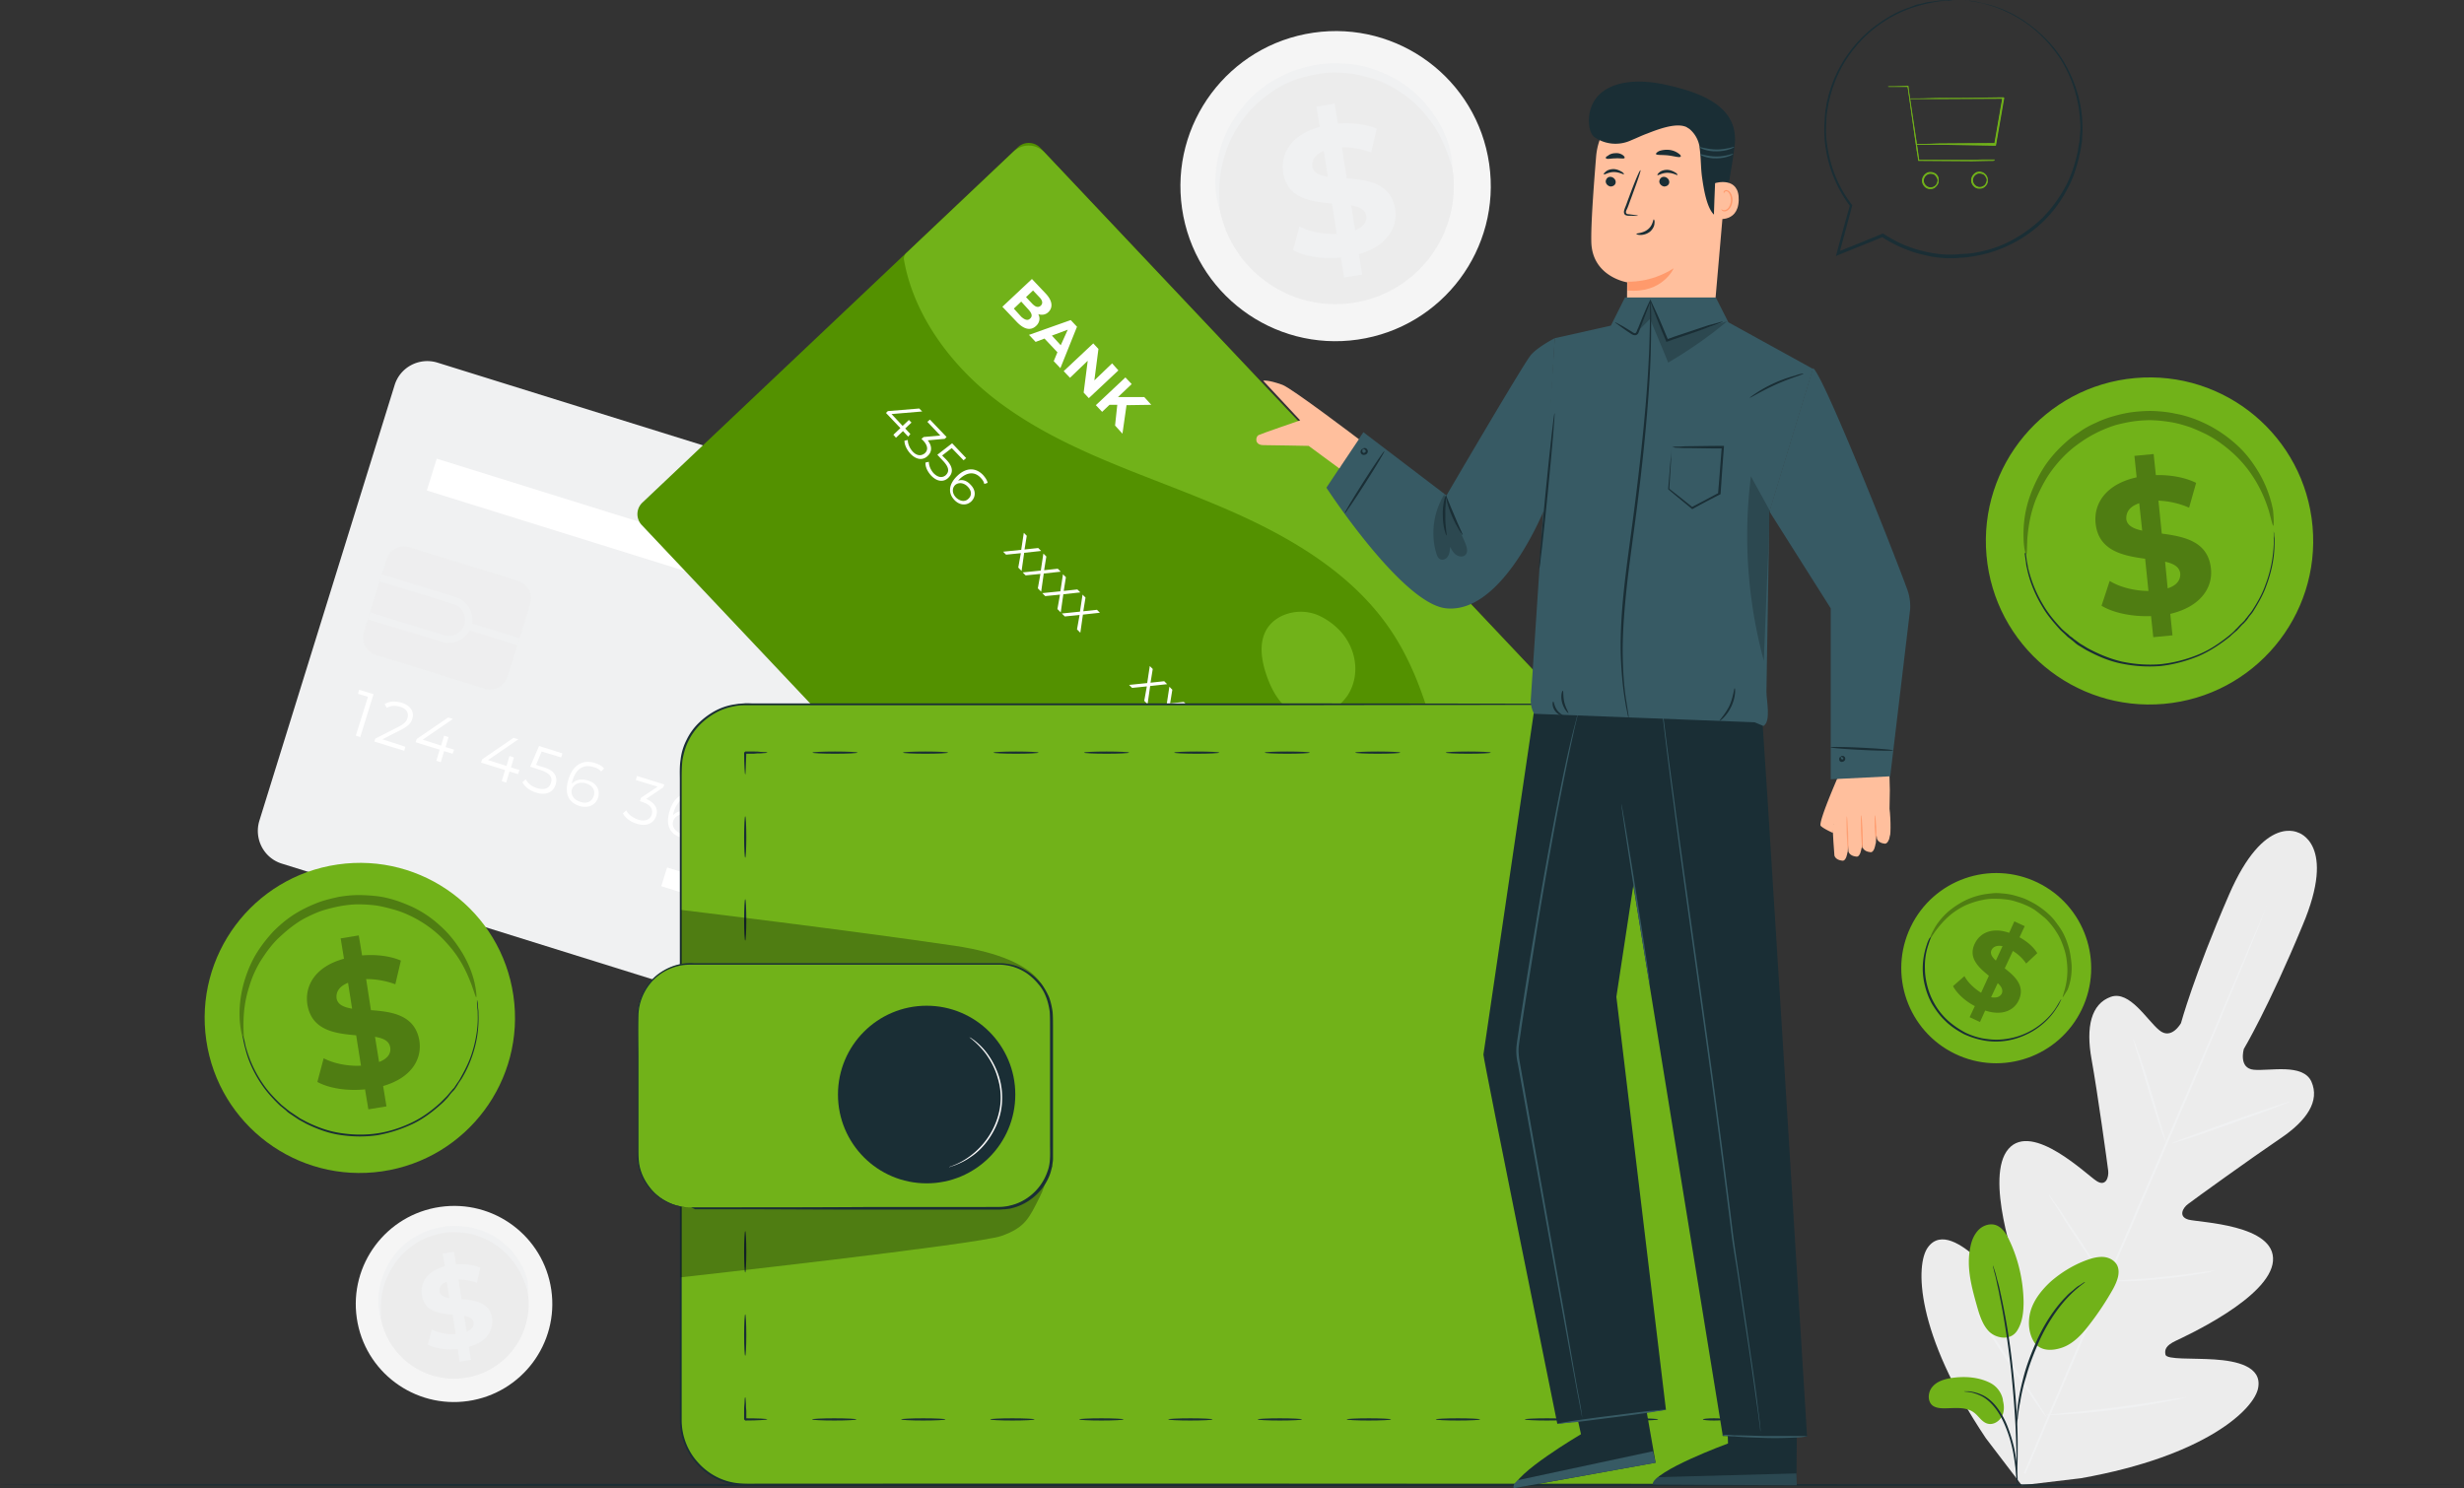 <svg width="293" height="177" fill="none" xmlns="http://www.w3.org/2000/svg"><rect width="100%" height="100%" fill="#333333" stroke="none"/><g clip-path="url(#clip0)"><path d="M161.467 40.386c10.085-1.468 17.076-10.828 15.614-20.906-1.462-10.078-10.823-17.057-20.908-15.59-10.085 1.468-17.076 10.828-15.614 20.906 1.462 10.078 10.823 17.057 20.908 15.59z" fill="#F5F5F5"/><path d="M160.835 36.03c7.684-1.118 13.011-8.244 11.898-15.917-1.113-7.672-8.245-12.986-15.929-11.867-7.683 1.118-13.01 8.245-11.897 15.917 1.113 7.673 8.244 12.986 15.928 11.868z" fill="#ECECEC"/><path d="M172.663 19.672c-.088 0-.22-.573-.615-1.629-.395-1.012-1.011-2.508-2.241-4.048-.615-.749-1.318-1.54-2.196-2.245a14.027 14.027 0 00-3.076-1.892 11.391 11.391 0 00-1.845-.66c-.659-.176-1.318-.352-1.977-.44a16.962 16.962 0 00-2.109-.132c-.703 0-1.45.088-2.153.22-.703.132-1.406.308-2.109.528-.659.22-1.318.528-1.933.836-.615.308-1.186.704-1.713 1.1-.527.396-1.011.836-1.494 1.276-.923.88-1.626 1.893-2.241 2.86-.571.969-1.01 1.981-1.274 2.905-.615 1.849-.703 3.477-.703 4.577s.088 1.716 0 1.716c-.044 0-.263-.572-.395-1.716-.132-1.1-.132-2.816.395-4.797.264-.968.659-2.068 1.23-3.124.572-1.056 1.362-2.113 2.285-3.125a16.379 16.379 0 011.582-1.408c.571-.44 1.186-.836 1.845-1.188s1.362-.66 2.065-.924c.747-.265 1.494-.44 2.284-.617.791-.132 1.538-.22 2.329-.22.791 0 1.538.044 2.285.132.746.088 1.449.264 2.152.485.703.22 1.318.484 1.934.748a13.1 13.1 0 013.207 2.112 12.98 12.98 0 012.24 2.508c1.187 1.673 1.758 3.257 2.021 4.357.264 1.188.264 1.805.22 1.805z" fill="#F0F1F2"/><path d="M161.591 30.233l.396 2.42-2.153.353-.395-2.376c-2.153.22-4.306-.133-5.668-.88l.747-2.817c1.186.616 2.856.968 4.437.88l-.571-3.609c-2.504-.22-5.272-.572-5.799-3.652-.352-2.289.966-4.533 4.349-5.457l-.395-2.42 2.153-.353.395 2.377c1.626-.132 3.295.044 4.613.616l-.659 2.816a9.974 9.974 0 00-3.471-.616l.572 3.697c2.504.176 5.228.572 5.755 3.608.351 2.245-.967 4.445-4.306 5.413zm-3.69-9.197l-.483-3.08c-1.099.44-1.45 1.143-1.362 1.848.131.748.834 1.056 1.845 1.232zm4.569 4.62c-.132-.747-.791-1.055-1.801-1.232l.483 2.993c1.011-.44 1.406-1.1 1.318-1.76z" fill="#F0F1F2"/><path d="M273.361 99.062s-4.086-2.376-8.303 7.349c-4.218 9.726-5.712 15.271-5.712 15.271s-1.142 2.068-2.592.836c-1.45-1.188-3.515-4.753-5.755-3.96-2.329.836-2.988 3.564-2.285 7.437.703 3.873 1.889 12.498 1.977 13.246.088.748-.264 1.937-1.362 1.232-1.098-.66-7.645-7.129-10.5-3.828-2.856 3.3.834 13.818 1.23 14.962.395 1.145.176 1.673-.352 1.981-.527.308-2.548-2.069-4.481-3.829-1.933-1.76-4.481-3.476-5.975-1.408-1.494 2.024-1.538 10.122 6.898 22.708l4.261 5.589 7.03-.836c14.894-2.641 20.693-8.274 21.089-10.782.439-2.509-2.549-3.169-5.185-3.345-2.592-.176-5.711.044-5.843-.572-.132-.616.088-1.1 1.186-1.628 1.099-.528 11.247-5.149 11.599-9.506.351-4.357-8.787-4.577-10.061-4.929-1.23-.352-.659-1.408-.044-1.848.615-.484 7.645-5.545 10.896-7.745 3.295-2.201 4.789-4.533 3.778-6.822-1.01-2.2-4.964-1.232-6.854-1.408-1.845-.176-1.186-2.464-1.186-2.464s2.944-4.929 6.986-14.699c4.13-9.726-.528-11.046-.528-11.046" fill="#ECECEC"/><path d="M240.674 175.196c2.987-7.174 7.249-17.075 11.95-27.945 4.701-10.914 8.963-20.772 11.994-27.901a782.735 782.735 0 013.603-8.494c.439-1.012.747-1.76.966-2.288.132-.264.176-.44.264-.616.044-.132.088-.22.088-.22s0 .088-.088.22c-.044.132-.132.352-.22.616-.219.528-.527 1.32-.922 2.332-.835 2.025-2.021 4.929-3.515 8.494-2.988 7.173-7.249 17.075-11.95 27.945-4.701 10.914-8.963 20.771-11.994 27.945" fill="#F0F1F2"/><path d="M253.679 123.618s.087.176.219.484c.132.309.264.749.484 1.321.395 1.1.878 2.64 1.405 4.357.484 1.672.967 3.212 1.275 4.356.175.528.307.968.395 1.321.088.308.132.484.132.484s-.088-.176-.22-.484c-.132-.309-.263-.749-.483-1.321-.396-1.1-.835-2.64-1.362-4.356-.527-1.673-.967-3.213-1.318-4.357a18.424 18.424 0 01-.396-1.321c-.131-.308-.175-.484-.131-.484zm11.609 10.025c3.866-1.37 6.981-2.536 6.957-2.605-.025-.069-3.178.986-7.045 2.356-3.866 1.37-6.98 2.536-6.956 2.604.024.069 3.178-.986 7.044-2.355zm-15.08 18.757s.176-.044.527-.044c.395-.044.835-.044 1.406-.088 1.186-.088 2.812-.176 4.657-.352a94.104 94.104 0 004.613-.573c.571-.088 1.011-.132 1.406-.176.351-.044.527-.044.527-.044s-.176.044-.483.132c-.308.088-.791.176-1.406.264-1.186.221-2.812.441-4.613.617-1.801.176-3.471.264-4.657.264h-1.406c-.352.044-.571.044-.571 0zm-6.546-10.298s.131.132.307.396.439.616.747 1.056c.615.924 1.45 2.156 2.372 3.565a182.886 182.886 0 012.329 3.608c.308.484.527.837.703 1.101.176.264.22.396.22.44 0 0-.132-.132-.308-.396s-.439-.616-.747-1.057c-.615-.924-1.45-2.156-2.372-3.564a182.544 182.544 0 01-2.329-3.609c-.307-.484-.527-.836-.703-1.1-.175-.264-.263-.44-.219-.44zm-8.919 13.598s.132.176.395.484c.264.352.571.836.967 1.365.791 1.144 1.889 2.772 3.119 4.576 1.186 1.805 2.285 3.433 3.032 4.621.351.572.659 1.056.878 1.408a7.4 7.4 0 01.308.529s-.132-.176-.395-.485c-.264-.352-.572-.836-.967-1.364-.791-1.144-1.889-2.772-3.119-4.577-1.187-1.804-2.285-3.432-3.032-4.62-.351-.573-.659-1.057-.879-1.409-.175-.352-.307-.528-.307-.528zm8.611 12.586s.22-.044.659-.088c.483-.044 1.054-.088 1.801-.176 1.494-.132 3.559-.352 5.888-.66 2.284-.308 4.349-.616 5.843-.836a21.73 21.73 0 011.757-.264c.44-.044.659-.088.659-.088s-.219.088-.615.176c-.395.088-1.01.22-1.757.352a144.49 144.49 0 01-5.843.924 81.036 81.036 0 01-5.888.572c-.747.044-1.362.088-1.801.088-.483.044-.703.044-.703 0zm-126.093-39.431l-83.739-26.14c-2.153-.66-3.339-2.949-2.68-5.105l16.08-51.797c.66-2.157 2.944-3.345 5.097-2.685l83.739 26.097c2.153.66 3.339 2.948 2.68 5.105l-16.08 51.797a4.057 4.057 0 01-5.097 2.728z" fill="#F0F1F2"/><path d="M121.868 80.116c1.088-3.505-.865-7.23-4.363-8.32a6.632 6.632 0 00-8.306 4.37c-1.089 3.504.864 7.229 4.363 8.32a6.632 6.632 0 008.306-4.37z" fill="#fff"/><path d="M122.314 87.356a5.73 5.73 0 01-1.186-.264c-3.647-1.144-5.668-5.017-4.526-8.626 1.143-3.652 5.009-5.677 8.611-4.532 3.647 1.144 5.668 5.017 4.526 8.625a6.734 6.734 0 01-3.383 4.049 6.753 6.753 0 01-4.042.748zm1.669-13.158c-2.987-.396-5.931 1.452-6.853 4.4-1.055 3.345.834 6.91 4.173 7.966 1.626.484 3.339.352 4.833-.44a6.426 6.426 0 003.119-3.74c1.055-3.346-.834-6.91-4.173-7.966-.396-.088-.747-.176-1.099-.22zM44.418 82.56l-1.582 5.104-.527-.176 1.45-4.62-1.186-.353.132-.484 1.713.528zm3.778 6.248l-.131.484-3.56-1.1.133-.352 2.768-1.408c.746-.396.966-.704 1.054-1.056.176-.573-.132-1.1-.879-1.32-.615-.177-1.098-.133-1.581.131l-.264-.44c.527-.352 1.23-.396 2.021-.176 1.01.308 1.538 1.056 1.274 1.893-.132.484-.44.88-1.318 1.32l-2.24 1.144 2.723.88zm5.624.836l-1.01-.308-.396 1.32-.527-.175.395-1.32-2.855-.88.131-.397 3.735-2.552.57.176-3.602 2.464 2.197.704.352-1.188.527.176-.352 1.188 1.01.308-.175.484zm7.776 2.421l-1.01-.308-.396 1.32-.527-.176.396-1.32-2.856-.88.132-.396 3.734-2.553.571.176-3.602 2.465 2.196.704.352-1.188.527.175-.351 1.189 1.01.308-.176.484zm4.482 1.232c-.264.88-1.099 1.364-2.329.968-.747-.22-1.362-.704-1.626-1.232l.396-.352c.22.44.703.88 1.362 1.056.879.264 1.45 0 1.626-.616.22-.66-.088-1.188-1.363-1.584l-1.098-.352 1.055-2.465 2.767.88-.131.485-2.329-.705-.659 1.585.66.22c1.58.396 1.932 1.188 1.669 2.112zm5.052 1.54c-.307.968-1.23 1.32-2.24 1.013-1.362-.44-1.802-1.585-1.275-3.213.528-1.716 1.758-2.332 3.12-1.892.44.132.879.352 1.098.66l-.351.352c-.22-.264-.528-.44-.923-.528-1.098-.352-2.02.132-2.46 1.54-.044.132-.088.264-.088.44.44-.484 1.098-.616 1.845-.396 1.01.264 1.538 1.056 1.274 2.024zm-.527-.176c.22-.66-.132-1.232-.923-1.496-.79-.22-1.45.088-1.67.704-.175.572.133 1.232 1.011 1.496.703.264 1.362 0 1.582-.704zm7.425 2.377c-.264.836-1.099 1.32-2.329.924-.747-.22-1.362-.704-1.625-1.232l.395-.352c.22.44.747.88 1.406 1.1.835.264 1.45 0 1.626-.616.175-.616-.132-1.144-1.055-1.453l-.351-.132.132-.396 1.977-1.32-2.593-.792.132-.484 3.251 1.012-.131.352-2.021 1.364c1.098.484 1.45 1.233 1.186 2.025zm5.14 1.54c-.307.968-1.23 1.32-2.24 1.012-1.362-.44-1.802-1.584-1.274-3.212.527-1.717 1.757-2.333 3.119-1.893.44.132.879.352 1.098.66l-.351.353c-.22-.265-.527-.44-.923-.529-1.098-.352-2.02.132-2.46 1.54a1.303 1.303 0 00-.088.44c.44-.483 1.142-.615 1.845-.395 1.055.264 1.538 1.1 1.274 2.024zm-.527-.132c.22-.66-.132-1.232-.922-1.496-.791-.264-1.45.088-1.67.704-.176.572.132 1.232 1.01 1.496.747.22 1.362-.044 1.582-.704zm6.283-1.98l-.132.352-3.603 4.048-.57-.176 3.514-3.96-2.592-.836-.308.968-.527-.176.44-1.409 3.778 1.189zm7.293 2.244l-.132.352-3.602 4.049-.572-.176 3.515-3.96-2.592-.837-.308.968L92 98.93l.44-1.408 3.778 1.188zm3.866 5.237c-.263.88-1.23 1.232-2.416.836-1.23-.396-1.802-1.188-1.494-2.068.176-.616.659-.924 1.362-.924-.44-.353-.615-.837-.44-1.365.264-.836 1.143-1.144 2.197-.792 1.055.352 1.626 1.056 1.362 1.893-.175.528-.571.836-1.142.88.527.396.747.968.571 1.54zm-.571-.176c.176-.616-.22-1.188-1.142-1.452-.879-.264-1.538-.044-1.758.572-.175.616.22 1.188 1.099 1.452.966.308 1.625.088 1.801-.572zm-.966-1.848c.79.264 1.361.044 1.537-.529.176-.572-.22-1.1-.966-1.32-.791-.22-1.362-.044-1.538.528-.176.572.176 1.057.967 1.321zm6.809 2.42c-.527 1.716-1.757 2.332-3.119 1.892-.44-.132-.879-.352-1.099-.66l.352-.352c.22.264.527.44.923.528 1.098.352 2.021-.132 2.46-1.54.044-.132.088-.264.088-.44-.44.484-1.143.616-1.845.396-1.011-.308-1.538-1.144-1.231-2.068.308-.969 1.231-1.321 2.241-1.013 1.274.485 1.713 1.629 1.23 3.257zm-.395-1.232c.175-.572-.132-1.232-1.011-1.496-.747-.221-1.362.044-1.581.704-.22.66.131 1.232.922 1.496.791.22 1.45-.088 1.67-.704zm6.326.308l-1.581 5.105-.528-.176 1.45-4.621-1.186-.352.132-.484 1.713.528zm3.779 6.249l-.132.484-3.559-1.1.132-.352 2.768-1.408c.747-.396.967-.704 1.054-1.057.176-.572-.131-1.1-.878-1.32-.615-.176-1.099-.132-1.582.132l-.264-.44c.528-.352 1.231-.396 2.021-.176 1.011.308 1.538 1.056 1.275 1.892-.132.485-.44.881-1.319 1.321l-2.24 1.144 2.724.88zm4.877.44c-.264.836-1.099 1.32-2.329.924-.747-.22-1.362-.704-1.625-1.232l.395-.352c.22.44.747.88 1.406 1.1.835.264 1.45 0 1.625-.616.176-.616-.131-1.144-1.054-1.452l-.351-.132.131-.396 1.977-1.321-2.592-.792.132-.484 3.251 1.012-.132.352-2.021 1.365c1.099.484 1.45 1.232 1.187 2.024zm-40.616-6.94l-.692 2.227 40.69 12.687.692-2.227-40.69-12.687zm18.415 10.603l-.692 2.227 20.891 6.513.692-2.227-20.89-6.513z" fill="#fff"/><path opacity=".5" d="M57.642 81.899l-12.917-4.005a2.2 2.2 0 01-1.45-2.728l2.68-8.626c.352-1.144 1.582-1.804 2.724-1.452l12.917 4.005a2.2 2.2 0 011.45 2.728l-2.68 8.626c-.351 1.144-1.581 1.804-2.724 1.452z" fill="#ECECEC"/><path d="M43.759 73.67l.263-.837 8.787 2.729c1.01.308 2.11-.264 2.417-1.276.307-1.013-.264-2.113-1.274-2.42l-8.787-2.73.263-.835 8.787 2.728c1.45.44 2.285 2.024 1.845 3.477-.439 1.452-2.02 2.288-3.47 1.848l-8.831-2.684z" fill="#F0F1F2"/><path d="M55.74 74.03l-.261.84 6.038 1.89.262-.84-6.038-1.89z" fill="#F0F1F2"/><path d="M95.852 68.25l-43.92-13.698-1.176 3.782 43.92 13.698 1.176-3.781z" fill="#fff"/><path d="M55.666 166.627c6.387-.93 10.815-6.851 9.89-13.224-.924-6.374-6.851-10.788-13.238-9.858-6.388.93-10.816 6.851-9.891 13.224.924 6.374 6.852 10.787 13.239 9.858z" fill="#F5F5F5"/><path d="M55.267 163.883c4.85-.706 8.211-5.217 7.507-10.075-.705-4.859-5.209-8.225-10.06-7.519-4.85.706-8.21 5.217-7.505 10.076.704 4.858 5.208 8.224 10.058 7.518z" fill="#ECECEC"/><path d="M62.782 153.544c-.043 0-.131-.352-.395-1.012-.264-.661-.659-1.585-1.406-2.553a10.783 10.783 0 00-1.406-1.452c-.57-.44-1.186-.88-1.933-1.188-.351-.176-.747-.308-1.142-.44a5.952 5.952 0 00-1.274-.264c-.44-.045-.879-.089-1.318-.089-.44 0-.923.044-1.362.132-.44.089-.923.221-1.318.353-.44.132-.835.308-1.23.528-.396.22-.747.44-1.099.704a8.728 8.728 0 00-2.328 2.596 12.981 12.981 0 00-.835 1.805 8.84 8.84 0 00-.44 2.86c0 .704.044 1.1 0 1.1-.043 0-.175-.352-.263-1.1-.088-.704-.088-1.76.264-3.036.175-.617.439-1.277.79-1.981a8.444 8.444 0 011.45-1.98c.308-.308.615-.616 1.01-.88a7.805 7.805 0 011.187-.748c.395-.221.835-.441 1.318-.573a7 7 0 011.45-.396 8.205 8.205 0 011.494-.132c.483 0 .966.044 1.45.088.483.044.922.176 1.361.308.44.132.835.308 1.23.484.791.353 1.45.837 2.022 1.321a7.753 7.753 0 011.406 1.584 8.25 8.25 0 011.274 2.773 24.1 24.1 0 01.044 1.188z" fill="#F0F1F2"/><path d="M55.753 160.189l.264 1.54-1.362.22-.22-1.496c-1.362.132-2.724-.088-3.559-.528l.484-1.804c.747.396 1.801.616 2.812.528l-.352-2.289c-1.582-.132-3.339-.352-3.647-2.332-.22-1.452.616-2.861 2.724-3.433l-.263-1.496 1.362-.22.22 1.496c1.054-.088 2.064.044 2.9.396l-.396 1.805a6.632 6.632 0 00-2.197-.396l.351 2.332c1.582.132 3.34.352 3.647 2.288.176 1.409-.659 2.817-2.768 3.389zm-2.328-5.809l-.308-1.936c-.703.264-.922.704-.835 1.188.088.44.528.66 1.143.748zm2.9 2.904c-.089-.484-.528-.66-1.143-.792l.308 1.893c.659-.264.878-.66.834-1.101z" fill="#F0F1F2"/><path d="M239.839 158.297c-.835 1.232-2.504.836-3.295.088-.747-.748-1.098-1.805-1.406-2.861-.659-2.332-1.362-4.797-.835-7.217.132-.704.396-1.408.923-1.98.483-.529 1.274-.837 1.977-.661.835.22 1.362 1.057 1.714 1.805 1.098 2.288 1.669 4.841 1.713 7.349 0 1.232-.132 2.465-.791 3.477zm-3.207 6.161c-1.406-.704-3.032-.792-4.569-.572-.835.132-1.714.396-2.241 1.012-.571.616-.659 1.716-.044 2.244.395.308.923.352 1.406.352 1.23 0 2.548-.22 3.515.484.571.397.922 1.101 1.581 1.321.659.22 1.362-.176 1.714-.748.351-.573.351-1.321.176-1.981.043.044-.132-1.408-1.538-2.112zm5.536-4.445c-.923-1.1-1.099-2.684-.703-4.093.395-1.364 1.362-2.552 2.416-3.52 1.274-1.1 2.724-1.981 4.306-2.553.615-.22 1.274-.396 1.933-.352.659.044 1.318.396 1.625.968.44.881 0 1.937-.439 2.773a34.923 34.923 0 01-2.856 4.313c-.835 1.1-1.845 2.2-3.119 2.684-1.318.484-2.636.44-3.339-.484" fill="#71B219"/><path d="M239.883 176.648s-.044-.176-.088-.572a48.23 48.23 0 01-.132-1.496c-.088-.616-.175-1.409-.351-2.201a15.803 15.803 0 00-.791-2.596c-.351-.88-.791-1.717-1.318-2.377-.527-.66-1.098-1.144-1.67-1.408-.571-.264-1.054-.396-1.405-.44-.352-.044-.572-.044-.572-.088h.572c.351.044.878.132 1.493.396.615.264 1.23.748 1.758 1.408a9.161 9.161 0 011.362 2.421c.351.924.615 1.804.791 2.64.175.836.263 1.585.307 2.245.044.66.088 1.144.088 1.54 0 .352 0 .528-.044.528z" fill="#1A2E35"/><path d="M239.795 175.504v-1.012c0-.616 0-1.541-.044-2.685-.044-2.288-.263-5.413-.615-8.889-.395-3.477-.879-6.558-1.362-8.802-.088-.572-.219-1.056-.307-1.496-.088-.44-.176-.836-.264-1.144-.088-.309-.132-.529-.176-.705-.044-.176-.044-.264-.044-.264s.044.088.088.22c.044.176.132.396.22.704.088.309.176.705.307 1.145.132.44.22.924.352 1.496a81.011 81.011 0 011.406 8.802c.395 3.476.571 6.601.571 8.889 0 1.144 0 2.069-.044 2.685 0 .308-.044.528-.044.748-.044.22-.044.308-.044.308z" fill="#1A2E35"/><path d="M239.795 169.431v-.748c.044-.484.088-1.189.22-2.069.132-.88.351-1.892.659-3.036.307-1.144.747-2.333 1.274-3.565 1.054-2.508 2.46-4.533 3.734-5.809.308-.352.616-.572.879-.792.132-.132.264-.22.352-.308.131-.088.219-.176.351-.22.395-.264.615-.44.659-.396.044.044-.923.616-2.109 1.892-1.186 1.276-2.592 3.301-3.602 5.765-.528 1.232-.967 2.421-1.275 3.565a20.374 20.374 0 00-.702 2.992c-.176.88-.264 1.585-.308 2.069-.088.352-.132.66-.132.66z" fill="#1A2E35"/><path d="M144.325 134.488l-68.01-72.04a1.89 1.89 0 01.087-2.685l44.638-42.248a1.883 1.883 0 012.68.088l68.011 72.041a1.89 1.89 0 01-.088 2.685l-44.638 42.247c-.791.704-1.977.704-2.68-.088z" fill="#539100"/><path d="M191.203 89.116l-67-70.985c-1.011-1.056-2.636-1.1-3.691-.088l-12.697 12.014a.914.914 0 00-.307.925c1.274 7.085 6.326 13.466 12.389 17.647 7.294 5.105 15.949 7.745 24.164 11.178 8.216 3.388 16.476 7.877 21.397 15.27 4.657 6.998 5.755 15.667 8.128 23.765a45.316 45.316 0 002.372 6.425c.308.66 1.142.836 1.67.308l13.444-12.718c1.054-1.056 1.098-2.685.131-3.74z" fill="#71B219"/><path d="M123.193 38.77c-.615.573-1.406.441-2.285-.483l-1.713-1.804 3.514-3.301 1.626 1.716c.835.88.879 1.672.351 2.2-.351.353-.79.397-1.23.265.264.44.176 1.012-.263 1.408zm-.352-4.224l-.835.792.747.792c.396.396.703.484 1.011.22.263-.264.219-.616-.176-1.012l-.747-.792zm-.351 3.345c.307-.264.219-.616-.176-1.056l-.879-.969-.878.837.878.968c.44.396.791.484 1.055.22zm3.251 4.004l-1.538-1.628-1.054.396-.791-.836 4.965-1.76.746.792-1.977 4.929-.79-.836.439-1.057zm.395-.836l.835-1.848-1.889.704 1.054 1.144zm6.854 2.993l-3.515 3.3-.615-.66.484-3.784-2.109 2.024-.747-.792 3.515-3.3.615.66-.484 3.74 2.109-2.024.747.836zm-.132 4.093h-.922l-.879.836-.747-.793 3.515-3.3.747.792-1.626 1.54h3.12l.834.925-2.943.043-.484 3.39-.878-.969.263-2.465zm-24.867 3.785l-.615-.66-.835.791-.307-.352.834-.792-1.713-1.804.22-.22 3.734-.308.352.352-3.647.308 1.318 1.408.747-.704.307.308-.746.704.615.66-.264.308zm2.329 2.288c-.528.528-1.318.528-2.065-.264-.44-.484-.703-1.056-.703-1.54l.395-.089c0 .396.176.925.571 1.365.484.528 1.011.572 1.45.22.396-.352.396-.88-.176-1.496l-.219-.22.263-.22 1.977-.177-1.537-1.628.307-.264 1.977 2.068-.219.22-2.021.177c.527.66.527 1.364 0 1.848zm2.46 2.596c-.527.528-1.318.528-2.065-.264-.439-.484-.703-1.056-.659-1.54l.395-.088c0 .396.176.924.572 1.364.527.528 1.054.572 1.449.22.396-.396.44-.88-.351-1.716l-.659-.704 1.757-1.365 1.67 1.76-.308.265-1.406-1.453-1.142.88.395.397c.967.968.923 1.672.352 2.244zm2.724 2.816c-.615.573-1.45.44-2.021-.175-.791-.837-.659-1.893.351-2.86 1.099-1.057 2.241-.97 3.076-.089.263.308.483.616.527.924l-.395.132c-.044-.264-.22-.528-.44-.748-.659-.704-1.538-.704-2.416.088l-.264.264c.527-.176 1.055 0 1.494.484.615.616.659 1.409.088 1.98zm-.352-.307c.44-.397.396-.969-.088-1.453-.483-.484-1.098-.528-1.493-.176-.352.352-.396.968.132 1.497.483.44 1.054.528 1.449.132zm5.932 8.185l.307-1.716-1.757.176-.352-.352 2.153-.22.308-2.025.351.352-.264 1.629 1.626-.176.351.352-2.02.22-.308 2.156-.395-.396zm2.328 2.465l.308-1.717-1.758.176-.351-.352 2.153-.22.307-2.024.352.352-.264 1.628 1.626-.176.351.352-2.021.22-.307 2.157-.396-.396zm2.329 2.464l.307-1.716-1.757.176-.352-.352 2.153-.22.308-2.025.351.352-.263 1.629 1.625-.176.352.352-2.021.22-.308 2.156-.395-.396zm2.328 2.421l.308-1.717-1.758.176-.351-.352 2.153-.22.307-2.024.352.352-.264 1.628 1.626-.176.351.352-2.021.22-.307 2.157-.396-.397zm7.996 8.493l.308-1.716-1.758.176-.351-.352 2.153-.22.307-2.025.352.352-.264 1.629 1.626-.176.351.352-2.021.22-.307 2.156-.396-.396zm2.329 2.465l.307-1.717-1.757.176-.351-.352 2.152-.22.308-2.024.351.352-.263 1.628 1.625-.176.352.352-2.021.22-.308 2.156-.395-.395zm2.328 2.464l.308-1.716-1.757.176-.352-.352 2.153-.22.307-2.025.352.352-.264 1.628 1.626-.176.351.352-2.021.22-.307 2.157-.396-.396zm2.329 2.464l.307-1.716-1.757.176-.351-.352 2.152-.22.308-2.025.351.353-.263 1.628 1.625-.176.352.352-2.021.22-.308 2.156-.395-.396zm10.413 4.577l-3.208 3.037-.307-.352 2.943-2.773-.703-.748.308-.264.967 1.1zm.439 5.061c-.528.528-1.318.528-2.065-.264-.44-.484-.703-1.056-.703-1.54l.395-.088c0 .396.176.924.571 1.364.484.528 1.011.572 1.45.22.396-.352.396-.88-.176-1.496l-.219-.22.263-.22 1.977-.176-1.537-1.629.307-.264 1.977 2.069-.219.22-2.021.176c.527.704.527 1.364 0 1.848zm2.943 3.301l-.615-.66-.835.792-.307-.352.835-.792-1.714-1.805.22-.22 3.734-.308.352.352-3.647.308 1.318 1.409.747-.705.308.308-.747.705.615.66-.264.308zm1.802 2.992l-.308.264-2.153-2.244.22-.22 2.592.088c.703.044.967-.132 1.186-.308.352-.352.352-.836-.131-1.32-.352-.396-.747-.573-1.187-.529v-.44c.527-.044 1.055.22 1.538.705.615.66.659 1.364.132 1.892-.308.308-.659.44-1.494.44l-2.109-.088 1.714 1.76zm-23.198-.528c.967-.924 2.021-.924 2.724-.176.703.748.659 1.804-.351 2.729-.967.924-2.021.924-2.724.176-.659-.748-.615-1.805.351-2.729zm1.758 1.849c.659-.617.747-1.145.395-1.497-.307-.352-.835-.308-1.494.308s-.746 1.145-.395 1.497c.308.352.835.308 1.494-.308zm2.724 3.96c-.615.572-1.45.44-2.065-.176-.791-.836-.747-1.804.22-2.728 1.01-.969 2.196-.88 3.031 0 .308.308.527.704.571 1.012l-.747.22c-.044-.264-.175-.484-.395-.704-.483-.484-1.055-.528-1.626 0 .352 0 .659.176.967.484.527.572.615 1.364.044 1.892zm-.659-.616c.263-.264.263-.616-.044-.924-.264-.308-.659-.352-.923-.088-.263.22-.263.616.044.924.308.308.659.352.923.088zm4.569-.484l.571.572-5.316 2.377-.571-.573 5.316-2.376zm-.351 5.633l-.572.528-2.108-2.244.439-.44 2.153.132c.483.044.703-.088.834-.22.22-.22.22-.529-.087-.837a.956.956 0 00-.879-.352l-.132-.792c.571-.088 1.142.132 1.67.66.615.66.703 1.409.175 1.937-.307.264-.615.44-1.406.396l-1.274-.088 1.187 1.32zm2.855 2.861l-.439-.485-.615.573-.615-.661.615-.572-1.494-1.584.439-.44 3.207-.396.659.704-2.987.396.747.792.571-.528.615.66-.571.528.439.484-.571.529z" fill="#fff"/><path d="M160.229 82.735c1.67-2.552 1.011-5.985-1.23-8.053a7.949 7.949 0 00-2.328-1.54c-2.153-.881-4.965-.22-6.107 1.803-.923 1.673-.527 3.741.088 5.502.659 1.848 1.757 3.784 3.602 4.488 1.758.704 3.91.044 5.228-1.32.264-.264.528-.572.747-.88z" fill="#71B219"/><path d="M208.602 91.449v77.454c0 4.224-3.427 7.657-7.645 7.657H88.617c-4.218 0-7.645-3.433-7.645-7.657V91.449c0-4.225 3.427-7.658 7.644-7.658h112.341c4.218 0 7.645 3.433 7.645 7.658z" fill="#71B219"/><path d="M208.602 91.449v-.264c0-.177 0-.44-.088-.837-.088-.704-.352-1.804-1.142-2.992-.396-.572-.879-1.232-1.582-1.76a6.84 6.84 0 00-2.504-1.365c-.264-.088-.484-.132-.747-.22l-.791-.132c-.264 0-.571-.044-.835-.044h-4.701c-10.808 0-26.492 0-45.824.044H89.583c-.791 0-1.582-.044-2.329.132a6.95 6.95 0 00-2.197.792 8.527 8.527 0 00-1.845 1.409 7.393 7.393 0 00-1.362 1.936c-.351.704-.57 1.496-.703 2.288-.088.793-.088 1.585-.088 2.42v76.047c0 1.804.66 3.608 1.89 4.973 1.186 1.364 2.855 2.288 4.657 2.508.878.132 1.801.088 2.724.088h109.968c.703 0 1.406 0 2.065-.132a7.727 7.727 0 001.933-.66c.308-.132.571-.352.879-.484.263-.22.571-.396.791-.616.527-.44.922-.969 1.318-1.497a8.033 8.033 0 001.23-3.696c.044-5.281 0-10.342.044-15.183 0-19.364.044-35.03.044-45.9V91.449v16.811c0 10.826 0 26.492.044 45.9 0 4.841.044 9.902 0 15.227-.044 1.32-.528 2.64-1.231 3.784-.395.572-.834 1.101-1.362 1.541-.263.264-.527.44-.79.66-.308.176-.572.396-.923.528a7.469 7.469 0 01-1.977.66c-.703.132-1.406.132-2.109.132H90.286c-.923 0-1.802.044-2.724-.088-1.846-.22-3.559-1.188-4.79-2.596a7.878 7.878 0 01-1.932-5.149V92.813c0-.792-.044-1.628.088-2.465a6.86 6.86 0 01.703-2.332 7.05 7.05 0 011.406-1.98 8.902 8.902 0 011.933-1.453 7.055 7.055 0 012.284-.792l.571-.088.615-.044c.396-.044.791 0 1.187 0h60.805c19.331 0 34.972.044 45.824.044h4.701c.308 0 .571.044.879.044.263.044.571.088.835.132.263.088.527.132.79.22a6.897 6.897 0 012.505 1.408 8.457 8.457 0 011.581 1.805c.747 1.232 1.011 2.288 1.099 3.036.087.353.044.66.087.837-.131.176-.131.264-.131.264z" fill="#1A2E35"/><path d="M205.482 89.644c.728 0 1.318-.059 1.318-.132 0-.073-.59-.132-1.318-.132-.728 0-1.318.06-1.318.132 0 .073.59.132 1.318.132zm-9.402 0c1.48 0 2.68-.059 2.68-.132 0-.073-1.2-.132-2.68-.132-1.48 0-2.68.06-2.68.132 0 .073 1.2.132 2.68.132zm-10.764 0c1.48 0 2.68-.059 2.68-.132 0-.073-1.2-.132-2.68-.132-1.48 0-2.68.06-2.68.132 0 .073 1.2.132 2.68.132zm-10.72 0c1.48 0 2.68-.059 2.68-.132 0-.073-1.2-.132-2.68-.132-1.48 0-2.68.06-2.68.132 0 .073 1.2.132 2.68.132zm-10.764 0c1.48 0 2.68-.059 2.68-.132 0-.073-1.2-.132-2.68-.132-1.48 0-2.68.06-2.68.132 0 .073 1.2.132 2.68.132zm-10.764 0c1.48 0 2.68-.059 2.68-.132 0-.073-1.2-.132-2.68-.132-1.48 0-2.68.06-2.68.132 0 .073 1.2.132 2.68.132zm-10.764 0c1.48 0 2.68-.059 2.68-.132 0-.073-1.2-.132-2.68-.132-1.48 0-2.68.06-2.68.132 0 .073 1.2.132 2.68.132zm-10.72 0c1.48 0 2.68-.059 2.68-.132 0-.073-1.2-.132-2.68-.132-1.48 0-2.68.06-2.68.132 0 .073 1.2.132 2.68.132zm-10.764 0c1.48 0 2.68-.059 2.68-.132 0-.073-1.2-.132-2.68-.132-1.48 0-2.68.06-2.68.132 0 .073 1.2.132 2.68.132zm-10.764 0c1.48 0 2.68-.059 2.68-.132 0-.073-1.2-.132-2.68-.132-1.48 0-2.68.06-2.68.132 0 .073 1.2.132 2.68.132zm-10.764 0c1.48 0 2.68-.059 2.68-.132 0-.073-1.2-.132-2.68-.132-1.48 0-2.68.06-2.68.132 0 .073 1.2.132 2.68.132zm-10.676 2.509c-.044 0-.132-1.189-.132-2.64.22-.22.044-.045.132-.133h1.011c.307 0 .57 0 .834.044.484 0 .791.044.791.088s-.307.044-.79.088c-.264 0-.572 0-.835.044h-1.011l.132-.132c-.044 1.453-.088 2.64-.132 2.64zm0 9.858c.073 0 .132-1.104.132-2.465 0-1.361-.059-2.464-.132-2.464-.073 0-.132 1.103-.132 2.464s.06 2.465.132 2.465zm0 9.857c.073 0 .132-1.103.132-2.464s-.059-2.465-.132-2.465c-.073 0-.132 1.104-.132 2.465 0 1.361.06 2.464.132 2.464zm0 9.858c.073 0 .132-1.103.132-2.464s-.059-2.465-.132-2.465c-.073 0-.132 1.104-.132 2.465 0 1.361.06 2.464.132 2.464zm0 9.902c.073 0 .132-1.103.132-2.465 0-1.361-.059-2.464-.132-2.464-.073 0-.132 1.103-.132 2.464 0 1.362.06 2.465.132 2.465zm0 9.858c.073 0 .132-1.104.132-2.465 0-1.361-.059-2.464-.132-2.464-.073 0-.132 1.103-.132 2.464s.06 2.465.132 2.465zm0 9.857c.073 0 .132-1.103.132-2.464s-.059-2.464-.132-2.464c-.073 0-.132 1.103-.132 2.464s.06 2.464.132 2.464zm0 9.902c.073 0 .132-1.103.132-2.464s-.059-2.465-.132-2.465c-.073 0-.132 1.104-.132 2.465 0 1.361.06 2.464.132 2.464zm2.636 7.57c0 .044-1.186.132-2.636.132l-.132-.132v-1.013c0-.308 0-.572.044-.836 0-.484.044-.792.088-.792s.044.308.088.792c0 .264 0 .572.044.836v1.013l-.132-.132c1.45 0 2.636.044 2.636.132zm7.952.132c1.456 0 2.637-.059 2.637-.132 0-.073-1.181-.132-2.637-.132-1.455 0-2.636.059-2.636.132 0 .073 1.18.132 2.636.132zm10.589 0c1.455 0 2.636-.059 2.636-.132 0-.073-1.181-.132-2.636-.132-1.456 0-2.637.059-2.637.132 0 .073 1.181.132 2.637.132zm10.588 0c1.456 0 2.636-.059 2.636-.132 0-.073-1.18-.132-2.636-.132-1.456 0-2.636.059-2.636.132 0 .073 1.18.132 2.636.132zm10.588 0c1.456 0 2.636-.059 2.636-.132 0-.073-1.18-.132-2.636-.132-1.456 0-2.636.059-2.636.132 0 .073 1.18.132 2.636.132zm10.588 0c1.456 0 2.637-.059 2.637-.132 0-.073-1.181-.132-2.637-.132-1.455 0-2.636.059-2.636.132 0 .073 1.181.132 2.636.132zm10.633 0c1.455 0 2.636-.059 2.636-.132 0-.073-1.181-.132-2.636-.132-1.456 0-2.637.059-2.637.132 0 .073 1.181.132 2.637.132zm10.588 0c1.456 0 2.636-.059 2.636-.132 0-.073-1.18-.132-2.636-.132-1.456 0-2.636.059-2.636.132 0 .073 1.18.132 2.636.132zm10.588 0c1.456 0 2.636-.059 2.636-.132 0-.073-1.18-.132-2.636-.132-1.456 0-2.636.059-2.636.132 0 .073 1.18.132 2.636.132zm10.588 0c1.456 0 2.636-.059 2.636-.132 0-.073-1.18-.132-2.636-.132-1.455 0-2.636.059-2.636.132 0 .073 1.181.132 2.636.132zm10.589 0c1.455 0 2.636-.059 2.636-.132 0-.073-1.181-.132-2.636-.132-1.456 0-2.637.059-2.637.132 0 .073 1.181.132 2.637.132zm9.27 0c.728 0 1.318-.059 1.318-.132 0-.073-.59-.132-1.318-.132-.728 0-1.318.059-1.318.132 0 .073.59.132 1.318.132z" fill="#1A2E35"/><path opacity=".3" d="M124.994 135.237s.044 4.4-1.318 7.041c-1.318 2.64-1.757 3.697-4.569 4.709-2.812 1.012-38.18 4.929-38.18 4.929v-11.971l44.067-4.708zm-.615-16.592s.395-4.488-10.852-6.161c-12.873-1.892-32.555-4.268-32.555-4.268v8.493l43.407 1.936z" fill="#000"/><path d="M82.114 143.598h36.597a6.287 6.287 0 006.283-6.293V120.89a6.286 6.286 0 00-6.283-6.293H82.114a6.286 6.286 0 00-6.283 6.293v16.415a6.287 6.287 0 006.283 6.293z" fill="#71B219"/><path d="M82.114 143.598h-.395c-.264 0-.616-.044-1.099-.132-.483-.088-1.054-.308-1.67-.66a6.699 6.699 0 01-1.845-1.584c-.57-.749-1.054-1.673-1.23-2.773-.132-.572-.088-1.144-.088-1.76v-15.975c.044-1.804.923-3.697 2.505-4.885.79-.572 1.713-1.012 2.724-1.188a5.912 5.912 0 011.537-.088h36.202c.659 0 1.274.088 1.89.264.615.176 1.186.484 1.713.836.527.352.967.792 1.406 1.276.395.484.703 1.056.966 1.629.22.572.352 1.188.44 1.804.044.616.044 1.232.044 1.848v15.667c0 .264-.088.572-.088.836-.088.264-.132.528-.22.792-.703 2.113-2.548 3.697-4.569 4.181-.264.088-.527.088-.791.132-.263 0-.527.044-.791.044h-15.201c-6.59 0-11.906-.044-15.597-.044h-5.316c-.395-.22-.527-.22-.527-.22h5.711c3.69 0 9.007 0 15.597-.044h13.708c1.01-.044 2.021.088 2.987-.176 1.977-.44 3.735-1.98 4.438-4.049.395-1.012.307-2.112.307-3.256v-13.995c0-.616 0-1.232-.044-1.804-.088-.572-.219-1.188-.439-1.716a4.944 4.944 0 00-.923-1.541 6.93 6.93 0 00-1.318-1.232 6.17 6.17 0 00-1.625-.792 6.153 6.153 0 00-1.802-.264H82.509c-.527 0-1.01 0-1.493.088a6.191 6.191 0 00-2.637 1.144c-1.537 1.144-2.416 2.993-2.46 4.753-.044 1.804 0 3.521 0 5.149v10.782c0 .616 0 1.188.088 1.76.176 1.1.659 2.024 1.23 2.773a5.909 5.909 0 001.802 1.584c.614.352 1.186.572 1.669.66.483.132.835.176 1.098.176h.308z" fill="#1A2E35"/><path d="M110.188 140.738c5.824 0 10.544-4.729 10.544-10.562 0-5.834-4.72-10.562-10.544-10.562-5.823 0-10.544 4.728-10.544 10.562 0 5.833 4.721 10.562 10.544 10.562z" fill="#1A2E35"/><path d="M112.868 138.801c-.044-.044 1.099-.264 2.504-1.32a9.225 9.225 0 002.109-2.2 8.856 8.856 0 001.406-3.433 7.926 7.926 0 00-.263-3.697c-.308-1.1-.835-2.024-1.362-2.772-1.055-1.408-2.021-1.98-1.977-2.025 0 0 .044.045.175.089.088.088.264.176.484.352a7.89 7.89 0 011.449 1.496 9.578 9.578 0 011.406 2.772 8.483 8.483 0 01.264 3.829c-.22 1.364-.791 2.553-1.45 3.521-.659.968-1.45 1.716-2.197 2.2-.747.528-1.406.792-1.845.968-.22.088-.439.132-.527.176-.088.044-.176.044-.176.044z" fill="#FAFAFA"/><path d="M257.336 83.712c10.706-.96 18.611-10.41 17.655-21.11-.955-10.7-10.409-18.597-21.115-17.637-10.706.959-18.611 10.41-17.655 21.11.955 10.7 10.409 18.596 21.115 17.637z" fill="#71B219"/><path opacity=".3" d="M270.33 62.535c-.088 0-.22-.616-.528-1.76-.351-1.1-.922-2.684-2.108-4.4a14.284 14.284 0 00-2.197-2.51c-.879-.791-1.933-1.583-3.119-2.2a24.712 24.712 0 00-1.89-.836c-.659-.22-1.362-.44-2.065-.572a17.621 17.621 0 00-2.196-.264c-.747-.044-1.538 0-2.285.088-.747.088-1.538.264-2.241.44-.746.22-1.405.484-2.064.792-.66.308-1.275.66-1.89 1.057-.571.396-1.142.792-1.625 1.232-1.011.88-1.846 1.892-2.505 2.86-.659 1.013-1.142 2.025-1.537 2.949-.747 1.936-.923 3.609-1.011 4.753-.044 1.144-.044 1.804-.132 1.804-.043 0-.263-.616-.307-1.804-.044-1.189 0-2.949.703-5.017a17.292 17.292 0 011.494-3.213c.659-1.1 1.537-2.156 2.592-3.124.527-.484 1.098-.968 1.757-1.364a10.02 10.02 0 012.021-1.145c.703-.352 1.45-.616 2.241-.836.791-.22 1.581-.396 2.416-.484.835-.088 1.67-.132 2.461-.088.79.044 1.625.132 2.372.308.791.132 1.494.352 2.241.616a16.76 16.76 0 012.021.924 15.985 15.985 0 013.295 2.42c.922.88 1.625 1.85 2.197 2.773a13.983 13.983 0 011.845 4.71c.132 1.231.088 1.892.044 1.892z" fill="#000"/><path opacity=".3" d="M258.072 73.01l.263 2.552-2.284.22-.264-2.509c-2.284.088-4.525-.396-5.887-1.232l.967-2.948c1.23.748 2.943 1.188 4.613 1.188l-.396-3.829c-2.592-.352-5.535-.924-5.887-4.18-.264-2.421 1.274-4.71 4.877-5.502l-.264-2.552 2.285-.22.263 2.508c1.714-.044 3.471.264 4.789.924l-.834 2.949a10.183 10.183 0 00-3.647-.836l.395 3.916c2.592.353 5.492.88 5.844 4.137.263 2.333-1.274 4.577-4.833 5.413zm-3.339-9.903l-.352-3.256c-1.186.396-1.581 1.1-1.537 1.892.087.748.834 1.144 1.889 1.364zm4.525 5.105c-.088-.792-.791-1.188-1.801-1.408l.307 3.169c1.099-.352 1.538-1.013 1.494-1.76z" fill="#000"/><path d="M240.85 65.704s0 .044.044.132c0 .088.043.22.043.352.044.176.044.352.088.572.044.22.088.484.132.748a15.533 15.533 0 001.889 4.577c.528.88 1.274 1.805 2.109 2.685.22.22.44.396.703.616.132.088.22.22.352.308.131.088.263.176.395.308.264.176.527.396.791.572.307.176.571.352.879.528 1.23.66 2.548 1.232 4.042 1.584 1.449.308 3.031.44 4.613.308a16.355 16.355 0 004.481-1.144c1.406-.572 2.592-1.408 3.691-2.288.263-.22.527-.44.746-.704.264-.22.44-.484.703-.704l.352-.352a2.47 2.47 0 01.307-.397c.176-.264.396-.484.572-.748.659-1.012 1.23-2.024 1.581-3.036a15.066 15.066 0 001.011-4.841c.044-.308 0-.572 0-.792v-1.056.132c0 .088 0 .22.044.352 0 .176 0 .352.044.572 0 .22.043.484 0 .792 0 1.188-.22 2.904-.967 4.885-.351 1.012-.923 2.024-1.582 3.08-.175.264-.395.484-.571.749a2.465 2.465 0 01-.307.396c-.132.132-.22.264-.352.352-.219.22-.439.484-.703.748-.263.22-.527.44-.791.704-1.098.88-2.328 1.716-3.734 2.332-1.406.573-2.944 1.013-4.569 1.189a16.6 16.6 0 01-4.701-.309c-1.494-.308-2.856-.924-4.086-1.584-.308-.176-.571-.352-.879-.528-.307-.176-.527-.396-.791-.616-.132-.088-.263-.22-.395-.308s-.264-.22-.352-.308c-.219-.22-.483-.44-.703-.66-.834-.924-1.581-1.805-2.108-2.729-1.099-1.804-1.626-3.476-1.846-4.62-.088-.265-.088-.529-.131-.793-.044-.22-.044-.396-.088-.572 0-.132-.044-.264-.044-.352.088-.088.088-.132.088-.132z" fill="#1A2E35"/><path d="M247.548 120.055c2.707-5.627.348-12.386-5.27-15.098-5.617-2.712-12.365-.348-15.072 5.278-2.707 5.627-.348 12.387 5.269 15.098 5.618 2.712 12.366.348 15.073-5.278z" fill="#71B219"/><path opacity=".3" d="M245.287 118.601c-.044 0 .088-.396.264-1.012.175-.66.351-1.628.263-2.816-.044-.572-.132-1.232-.351-1.893-.22-.66-.484-1.364-.923-2.024a7.774 7.774 0 00-.703-.968c-.264-.308-.527-.616-.879-.88-.307-.264-.659-.528-1.01-.792a7.53 7.53 0 00-1.186-.616c-.396-.177-.835-.309-1.275-.441-.439-.132-.834-.176-1.274-.22-.439-.044-.834-.044-1.23-.044-.395 0-.791.044-1.186.132-.747.132-1.494.396-2.109.661a9.37 9.37 0 00-1.625 1.012c-.923.748-1.538 1.54-1.934 2.068-.395.572-.571.88-.615.88-.044 0 .044-.396.396-1.012.307-.616.878-1.452 1.845-2.288a10.6 10.6 0 011.713-1.145 8.417 8.417 0 012.241-.792c.396-.088.835-.132 1.274-.176.44-.044.879 0 1.362.044.44.044.923.132 1.362.264.44.132.923.264 1.362.484.44.22.879.44 1.274.705.396.264.747.528 1.099.836.351.308.659.616.922.968.264.352.527.704.747 1.056.44.704.703 1.452.923 2.2.176.705.263 1.409.307 2.025.044 1.276-.219 2.244-.483 2.904-.351.572-.571.925-.571.88z" fill="#000"/><path opacity=".3" d="M236.061 120.186l-.615 1.364-1.231-.572.615-1.32c-1.186-.616-2.152-1.541-2.592-2.377l1.362-1.188c.396.748 1.143 1.452 1.977 1.98l.923-2.024c-1.186-.968-2.504-2.112-1.67-3.829.616-1.276 2.065-1.98 4.086-1.276l.615-1.364 1.231.572-.615 1.32c.878.484 1.669 1.145 2.108 1.893l-1.318 1.232a5.073 5.073 0 00-1.581-1.496l-.967 2.068c1.186.924 2.46 2.068 1.67 3.785-.571 1.232-1.977 1.892-3.998 1.232zm1.274-5.941l.791-1.717c-.703-.132-1.143.088-1.319.485-.175.396.044.792.528 1.232zm.703 3.916c.175-.44-.044-.836-.484-1.232l-.79 1.673c.703.132 1.098-.088 1.274-.441z" fill="#000"/><path d="M229.646 111.384s-.132.352-.351 1.012a7.99 7.99 0 00-.396 2.817c0 .616.088 1.276.264 1.98.176.704.439 1.409.835 2.113a8.021 8.021 0 001.537 1.98c.616.572 1.362 1.1 2.197 1.54.835.396 1.714.66 2.548.748a7.925 7.925 0 002.505-.044 8.206 8.206 0 002.152-.66 8.376 8.376 0 001.67-1.012c.967-.748 1.582-1.54 1.933-2.112.352-.572.527-.924.571-.88l-.132.264c-.087.176-.175.396-.395.704a8.115 8.115 0 01-1.933 2.156 8.097 8.097 0 01-1.714 1.056 8.601 8.601 0 01-2.196.705 8.205 8.205 0 01-2.549.044 10.083 10.083 0 01-2.636-.793c-.834-.44-1.625-.968-2.24-1.584-.659-.616-1.143-1.32-1.582-2.024a8.764 8.764 0 01-.835-2.157 8.298 8.298 0 01-.263-2.024c0-1.232.263-2.2.483-2.861.088-.308.22-.572.308-.748.175-.132.219-.22.219-.22z" fill="#1A2E35"/><path d="M45.436 139.312c10.085-1.468 17.075-10.828 15.613-20.906-1.462-10.077-10.823-17.057-20.908-15.589-10.085 1.468-17.075 10.827-15.613 20.905 1.462 10.078 10.822 17.058 20.908 15.59z" fill="#71B219"/><path opacity=".3" d="M56.632 118.602c-.088 0-.22-.573-.615-1.629-.396-1.012-1.01-2.508-2.24-4.048-.616-.749-1.319-1.541-2.198-2.245a14.01 14.01 0 00-3.075-1.892 11.399 11.399 0 00-1.845-.66c-.66-.176-1.318-.352-1.977-.44a16.96 16.96 0 00-2.11-.132c-.702 0-1.45.088-2.152.22-.703.132-1.406.308-2.109.528-.659.22-1.318.528-1.933.836-.615.308-1.186.704-1.714 1.1-.527.396-1.01.836-1.493 1.276-.923.88-1.626 1.893-2.24 2.861-.572.968-1.011 1.98-1.275 2.904-.615 1.849-.703 3.477-.703 4.577s.088 1.716 0 1.716c-.044 0-.264-.572-.395-1.716-.132-1.1-.132-2.816.395-4.797.264-.968.659-2.068 1.23-3.124.571-1.057 1.362-2.113 2.285-3.125.483-.484 1.01-.968 1.581-1.408.572-.44 1.187-.836 1.846-1.188s1.362-.66 2.065-.925c.746-.264 1.493-.44 2.284-.616.791-.132 1.538-.22 2.329-.22.79 0 1.538.044 2.284.132.747.088 1.45.264 2.153.484.703.22 1.318.485 1.933.749 1.23.572 2.329 1.32 3.208 2.112a12.977 12.977 0 012.24 2.508c1.186 1.673 1.758 3.257 2.021 4.357.264 1.188.264 1.805.22 1.805z" fill="#000"/><path opacity=".3" d="M45.56 129.163l.396 2.421-2.153.352-.396-2.376c-2.152.22-4.305-.133-5.667-.881l.747-2.816c1.186.616 2.855.968 4.437.88l-.571-3.609c-2.504-.22-5.272-.572-5.8-3.652-.35-2.289.967-4.533 4.35-5.457l-.395-2.421 2.152-.352.396 2.377c1.626-.132 3.295.044 4.613.616l-.659 2.816a9.978 9.978 0 00-3.47-.616l.57 3.697c2.505.176 5.229.572 5.756 3.608.351 2.245-.967 4.445-4.306 5.413zm-3.69-9.197l-.484-3.081c-1.098.44-1.45 1.144-1.362 1.849.132.748.835 1.056 1.846 1.232zm4.525 4.577c-.132-.749-.79-1.057-1.801-1.233l.483 2.993c1.054-.396 1.45-1.056 1.318-1.76z" fill="#000"/><path d="M28.865 123.134s0 .044.044.088c0 .088.044.176.088.308s.088.308.132.528c.043.221.087.441.175.705a14.256 14.256 0 002.021 4.224c.572.837 1.318 1.629 2.153 2.421.22.176.44.352.703.572.132.088.22.176.352.264l.395.264.79.528c.264.132.572.308.836.44 1.186.572 2.46 1.056 3.91 1.276 1.406.22 2.9.264 4.393.044 1.494-.22 2.9-.704 4.174-1.32 1.274-.616 2.373-1.452 3.339-2.332l.703-.704c.22-.22.395-.484.615-.705.088-.132.176-.22.308-.352l.263-.396c.176-.264.352-.484.483-.748.572-1.012 1.055-1.98 1.363-2.948.614-1.893.746-3.521.702-4.621 0-.264 0-.528-.044-.748 0-.22-.044-.396-.044-.528v-.484s0 .044.044.132c0 .088.044.176.044.352 0 .132.044.352.044.528.044.22.044.44.044.748a13.5 13.5 0 01-.659 4.665c-.307.968-.747 1.98-1.362 2.992-.175.264-.351.484-.483.748l-.264.396c-.088.132-.175.22-.307.353-.22.22-.396.484-.615.748-.22.22-.44.484-.703.704-.967.88-2.109 1.76-3.383 2.376-1.318.616-2.724 1.1-4.262 1.364-1.538.22-3.031.176-4.481-.044-1.45-.22-2.768-.748-3.954-1.32-.308-.176-.571-.308-.879-.484l-.79-.528-.396-.264a2.201 2.201 0 01-.352-.308c-.22-.176-.483-.396-.703-.572-.834-.792-1.581-1.628-2.152-2.465-1.143-1.672-1.714-3.212-1.977-4.312-.088-.264-.132-.529-.176-.705-.044-.22-.088-.396-.088-.528-.044-.132-.044-.264-.044-.352 0 0 0 .044 0 0zM293 176.604c0 .044-65.594.132-146.522.132-80.884 0-146.478-.044-146.478-.132 0-.088 65.594-.132 146.522-.132 80.884.044 146.478.088 146.478.132z" fill="#1A2E35"/><path d="M224.726 93.957s-.044-2.949-.176-2.949l-6.019 1.32c-.044.397-.835 5.194-.703 5.634l6.766 1.892c.044 0 .132-5.765.132-5.897z" fill="#FFBF9D"/><path d="M224.726 99.414s0-.044.043-.132c.088-.66.044-3.52-.307-3.653-.396-.132-1.362.088-1.45.484-.088.396.176 3.609.176 3.609s.088.528.922.616c.484.044.616-.924.616-.924z" fill="#FFBF9D"/><path d="M223.012 100.426s0-.044.044-.132c.088-.66.044-3.52-.307-3.653-.396-.132-1.362.088-1.45.484-.088.397.175 3.609.175 3.609s.088.528.923.616c.483.088.615-.924.615-.924z" fill="#FFBF9D"/><path d="M221.342 100.954s0-.044.044-.132c.088-.66.044-3.52-.307-3.653-.396-.132-1.362.088-1.45.485-.088.396.176 3.608.176 3.608s.088.528.922.616c.484.088.615-.924.615-.924z" fill="#FFBF9D"/><path d="M219.673 101.438s0-.044.044-.132c.088-.66.044-3.52-.308-3.652-.395-.132-1.362.088-1.449.484-.088.396.175 3.608.175 3.608s.088.528.923.616c.483.089.615-.924.615-.924z" fill="#FFBF9D"/><path d="M222.968 96.95c.044 0 .088.616.132 1.408.044.748 0 1.364-.044 1.364s-.088-.616-.132-1.408c0-.748 0-1.364.044-1.364zm-1.504 3.961c.048-.001.056-.889.017-1.982-.038-1.093-.109-1.978-.158-1.976-.048.002-.056.89-.017 1.982.039 1.093.109 1.978.158 1.976z" fill="#FF9A6C"/><path opacity=".78" d="M219.75 101.043c.049-.001.056-.889.018-1.982-.039-1.093-.11-1.978-.158-1.976-.049.002-.057.89-.018 1.982.039 1.093.11 1.978.158 1.976z" fill="#FF9A6C"/><path d="M218.531 92.46s-2.373 5.414-2.021 5.766c.351.352 1.45.836 1.45.836l.571-6.601zM205.35 19.892l-1.757 20.243-10.105-.792c-.044-1.188 0-5.765 0-5.765s-4.218-.66-4.262-4.885c-.044-2.068.264-6.293.572-10.078a7.835 7.835 0 018.215-7.173 7.73 7.73 0 017.337 8.45z" fill="#FFBF9D"/><path d="M193.532 33.49s2.68.22 5.492-1.584c0 0-1.318 3.036-5.492 2.64V33.49z" fill="#FF9A6C"/><path d="M190.94 21.564c0 .308.264.572.571.616.352 0 .615-.22.615-.528 0-.308-.263-.572-.571-.616-.308-.044-.571.176-.615.528zm-.22-.836c.088.088.527-.264 1.186-.264.659 0 1.143.308 1.187.264.044-.044-.044-.176-.264-.308-.22-.132-.571-.308-.967-.308-.395 0-.746.132-.922.308-.176.132-.264.264-.22.308zm6.591.836c0 .308.263.572.571.616.351 0 .615-.22.615-.528 0-.308-.264-.572-.571-.616-.308-.044-.572.176-.615.528zm-.22-.748c.088.088.527-.264 1.186-.264.659 0 1.142.308 1.186.264.044-.044-.044-.176-.263-.308-.22-.132-.572-.308-.967-.308s-.747.132-.923.308c-.175.132-.263.308-.219.308zm-2.329 4.841c0-.044-.395-.088-1.054-.176-.176 0-.308-.044-.352-.176-.044-.133.044-.308.132-.485.176-.396.307-.836.483-1.276.659-1.804 1.186-3.256 1.099-3.3-.088-.044-.703 1.408-1.362 3.212-.176.44-.308.88-.484 1.277-.044.175-.175.395-.088.66.044.132.176.22.264.22.088.044.22.044.264.044.659 0 1.054.044 1.098 0zm1.889.44c-.088 0-.088.704-.703 1.188s-1.362.44-1.362.528c0 .044.176.132.484.132.307 0 .747-.088 1.142-.396.351-.308.527-.704.527-1.012.044-.264-.044-.44-.088-.44zm.264-7.79c.044.176.703.088 1.45.176s1.362.308 1.494.132c.044-.088-.044-.22-.308-.396a2.298 2.298 0 00-1.098-.396 2.912 2.912 0 00-1.143.132c-.263.132-.395.264-.395.352zm-5.931.528c.132.133.571 0 1.098 0 .527-.044 1.011.088 1.099-.044.044-.088-.044-.22-.22-.352a1.308 1.308 0 00-.879-.22c-.351 0-.703.132-.878.308-.22.088-.308.22-.22.308z" fill="#1A2E35"/><path d="M206.273 17.295c-.22 2.068-.791 4.621-.967 6.733 0 .176-.043.396-.131.573-.308.396-1.011 1.276-1.362.924-.879-.836-1.23-3.125-1.406-4.357-.176-1.188-.132-2.42-.308-3.609v-.088a3.48 3.48 0 00-1.23-2.156c-.176-.088-.307-.22-.483-.264-1.23-.44-3.295.352-4.525.836-.616.22-1.231.528-1.89.792a4.395 4.395 0 01-4.349-.352c-.747-.528-.835-2.244-.483-3.345.878-2.948 4.569-3.96 9.314-2.816 4.657 1.056 8.303 2.904 7.82 7.13z" fill="#1A2E35"/><path d="M203.945 21.784c.087-.044 2.899-.836 2.811 2.024-.088 2.905-2.943 2.2-2.943 2.113-.044-.088.132-4.137.132-4.137z" fill="#FFBF9D"/><path d="M204.691 24.864s.044.044.132.088c.088.044.22.088.396 0 .307-.088.571-.572.615-1.1 0-.264-.044-.528-.132-.704-.088-.22-.22-.352-.352-.396-.131-.044-.263.044-.307.132-.044.088-.044.132-.044.132s-.044-.044-.044-.176c0-.044.044-.132.132-.176.088-.044.176-.088.263-.044.22.044.396.22.528.484.088.22.175.528.131.792-.043.572-.351 1.1-.79 1.232-.22.044-.352 0-.44-.087-.088-.088-.088-.177-.088-.177z" fill="#FF9A6C"/><path d="M206.229 17.471c.044.044-.835.528-2.065.528-1.23.044-2.109-.44-2.065-.484.044-.088.923.264 2.065.264s2.021-.352 2.065-.308zm-.132.836c.044.044-.79.528-1.977.528-1.186.044-2.021-.44-1.977-.484.044-.088.879.264 1.977.264 1.143 0 1.977-.396 1.977-.308z" fill="#375A64"/><path d="M186.107 161.949l1.889 8.626s-8.128 4.797-7.952 6.425l16.827-3.037-2.373-13.554-8.391 1.54z" fill="#1A2E35"/><path d="M196.871 173.963l-.308-1.364-16.036 3.433s-.703.44-.527.968l16.871-3.037z" fill="#375A64"/><path d="M205.219 162.873l.263 8.802s-8.875 3.257-8.962 4.885l17.09.088.132-13.775h-8.523z" fill="#1A2E35"/><path opacity=".6" d="M213.654 176.648l-.044-1.408-16.388.44s-.747.308-.659.88l17.091.088z" fill="#375A64"/><path d="M185.184 169.343s-8.743-43.084-8.787-43.92l15.641-8.274 6.063 50.521-12.917 1.673zm19.683 1.452l-12.126-74.638V80.051l16.52 1.54c.219.616 5.623 89.292 5.623 89.292l-1.713-.088h-8.304z" fill="#1A2E35"/><path d="M183.251 78.906l-6.854 46.517 15.334-3.741 6.282-41.28-14.762-1.496z" fill="#1A2E35"/><path d="M197.442 82.823v.22c0 .176.044.396.088.66.088.616.176 1.452.308 2.553.263 2.244.659 5.457 1.186 9.417 1.01 7.966 2.592 18.924 4.261 31.026.835 6.073 1.582 11.838 2.241 17.075.176 1.32.308 2.596.483 3.829.176 1.232.396 2.464.572 3.608.351 2.333.659 4.489.966 6.47.615 3.96 1.055 7.173 1.362 9.373.176 1.1.264 1.981.352 2.553.043.308.043.528.087.66v.176c0 .044-.044 0-.044 0h.044v-.176c0-.132 0-.396-.044-.66-.043-.572-.175-1.453-.307-2.553-.264-2.244-.747-5.413-1.318-9.417-.308-1.981-.615-4.137-.967-6.47a377.724 377.724 0 01-.527-3.608c-.176-1.233-.307-2.509-.483-3.829a1382.075 1382.075 0 00-2.241-17.075c-1.669-12.102-3.251-23.06-4.305-30.982-.528-3.96-.967-7.173-1.231-9.417-.131-1.1-.263-1.98-.351-2.553-.044-.308-.088-.528-.088-.66s-.044-.22-.044-.22zm-9.226 86.124s0-.089-.044-.221-.044-.352-.088-.66a46.323 46.323 0 00-.439-2.464c-.396-2.156-.923-5.281-1.582-9.11-1.362-7.701-3.251-18.307-5.316-30.013-.132-.704-.22-1.452-.132-2.157.088-.704.22-1.452.308-2.156.219-1.452.439-2.86.659-4.225.439-2.772.878-5.457 1.274-8.009a688.113 688.113 0 012.372-13.51c.747-3.83 1.362-6.91 1.846-9.066.219-1.056.439-1.893.571-2.465.044-.264.132-.484.132-.616.043-.132.043-.22.043-.22s-.043.088-.043.22c-.044.132-.088.352-.176.616-.132.572-.352 1.365-.615 2.42-.527 2.113-1.187 5.194-1.933 9.022a452.355 452.355 0 00-2.417 13.511 614.487 614.487 0 00-1.318 8.009l-.659 4.225c-.088.704-.22 1.452-.307 2.156a6.468 6.468 0 00.131 2.245c2.109 11.706 3.998 22.312 5.404 30.013.703 3.829 1.274 6.954 1.67 9.11.22 1.056.351 1.892.483 2.464.044.264.088.484.132.66a.773.773 0 01.044.221zm7.981-51.836c.048-.008-.673-4.821-1.61-10.75-.937-5.93-1.735-10.73-1.783-10.723-.048.008.673 4.821 1.61 10.75.937 5.93 1.735 10.731 1.783 10.723zm8.538 53.552s.132.044.396.088c.263.044.615.088 1.098.088.923.088 2.197.132 3.603.176 1.406.044 2.68 0 3.602-.044.44 0 .835-.044 1.099-.088.263-.044.395-.044.395-.044 0-.044-.571-.044-1.494-.044h-3.602c-1.406-.044-2.68-.088-3.603-.088-.923-.088-1.494-.088-1.494-.044z" fill="#375A64"/><path d="M185.184 169.343s.176 0 .528-.044c.351-.044.834-.088 1.405-.132 1.187-.132 2.812-.353 4.57-.573 1.801-.22 3.383-.44 4.569-.616.571-.088 1.01-.176 1.362-.22.307-.044.527-.088.483-.088h-.527a22.56 22.56 0 01-1.406.132c-1.186.132-2.812.352-4.569.572-1.802.22-3.383.44-4.569.617-.572.088-1.011.176-1.362.22-.308.088-.484.088-.484.132zM162.119 51.401l9.885 7.525s9.182-15.71 10.017-16.678c.791-.969 2.856-2.025 2.856-2.025l-1.142 20.112s-4.965 12.718-11.775 12.014c-5.228-.528-14.235-14.347-14.235-14.347l4.394-6.6z" fill="#375A64"/><path opacity=".2" d="M171.828 58.663c-1.362 2.112-1.757 4.84-1.01 7.217.088.264.176.484.395.616.352.176.791 0 .967-.352.22-.308.22-.748.264-1.1.175.352.395.748.746.968.352.22.835.264 1.099-.044.307-.352.132-.924-.044-1.364-.835-1.893-1.67-3.829-2.504-5.721" fill="#000"/><path d="M162.37 57.427c1.306-2.048 2.315-3.74 2.254-3.78-.062-.04-1.17 1.59-2.477 3.638-1.306 2.048-2.315 3.74-2.253 3.78.061.04 1.169-1.59 2.476-3.638zm-.295-4.045c-.044-.044.088-.133.307-.088.088.044.22.132.264.308.044.176-.088.396-.22.44-.175.088-.395.088-.527-.044s-.132-.264-.088-.396c.088-.22.264-.264.264-.22 0 .044-.088.132-.088.264s.132.308.307.176c.176-.088.132-.265 0-.353-.087-.087-.175-.044-.219-.087zm9.929 10.298c-.044.044-.439-1.013-.439-2.377-.044-1.364.307-2.42.395-2.376.088 0-.132 1.056-.088 2.376-.044 1.32.22 2.377.132 2.377z" fill="#1A2E35"/><path d="M173.937 63.635c-.044.044-.703-.924-1.274-2.244-.571-1.32-.791-2.42-.747-2.465.088 0 .44 1.057 1.011 2.333.527 1.32 1.054 2.332 1.01 2.376z" fill="#1A2E35"/><path d="M205.526 38.33l-1.494-2.948h-10.807l-1.67 3.345-6.678 1.496-2.856 43.084c0 .528.132 1.1.396 1.584l26.229 1.012 1.054.44c.923-.572.352-2.992.352-4.092l.351-21.344 5.184-17.031-10.061-5.545z" fill="#375A64"/><path opacity=".2" d="M194.323 39.827l1.889-1.892c.703 1.716 1.45 3.432 2.153 5.193 2.46-1.452 4.833-3.08 7.03-4.929-2.417.792-4.833 1.54-7.25 2.332l-1.845-4.884a18.099 18.099 0 01-1.845 4.224" fill="#000"/><path d="M224.77 92.329l-7.074.352V72.349l-7.293-11.53 5.184-17.031c1.055.44 9.139 20.684 11.16 26.185a5.94 5.94 0 01.395 2.464l-2.372 19.892z" fill="#375A64"/><path d="M184.07 58.413c.506-5.128.857-9.291.785-9.298-.073-.007-.542 4.144-1.047 9.272-.506 5.128-.857 9.29-.784 9.298.072.007.541-4.144 1.046-9.272zm12.23-22.811c.088.044-.527 1.585-1.274 3.477-.044.132-.088.22-.132.352-.044.132-.088.264-.22.352-.131.132-.351.088-.483.044s-.22-.132-.307-.176c-.352-.22-.659-.44-.967-.66-.527-.396-.879-.616-.879-.66 0-.044.396.176.967.484.307.176.659.396 1.01.616.176.132.396.264.484.176.131-.088.175-.396.307-.616.747-1.892 1.406-3.389 1.494-3.389z" fill="#1A2E35"/><path d="M204.867 38.243c0 .044-.615.308-1.669.66-1.011.396-2.461.88-4.042 1.408-.308.088-.571.22-.879.308l-.132.044-.044-.132a92.997 92.997 0 01-1.362-3.388c-.351-.88-.527-1.409-.483-1.409.044 0 .264.484.659 1.32.396.837.879 2.025 1.45 3.39l-.176-.089c.264-.088.571-.176.879-.308l4.086-1.364c1.054-.264 1.713-.484 1.713-.44zm9.578 6.205c0 .088-1.494.484-3.251 1.276-1.758.792-3.076 1.629-3.12 1.585 0-.044.308-.265.835-.617a16.017 16.017 0 014.569-2.024c.572-.22.967-.264.967-.22z" fill="#1A2E35"/><path d="M196.3 35.602v.528c0 .352.044.837.044 1.453 0 1.276 0 3.08-.088 5.369-.176 4.532-.747 10.738-1.625 17.603-.44 3.432-.923 6.689-1.231 9.637-.307 2.95-.483 5.634-.439 7.922.044 2.244.22 4.093.439 5.325.088.616.176 1.1.22 1.452.044.132.044.264.044.396v.132s0-.044-.044-.132c-.044-.088-.044-.22-.088-.352-.044-.308-.176-.792-.263-1.408-.22-1.232-.44-3.08-.528-5.325-.088-2.244.044-4.973.352-7.921.307-2.993.791-6.206 1.23-9.638.879-6.821 1.494-13.026 1.713-17.56.132-2.244.132-4.092.176-5.324V35.91c.088-.264.088-.308.088-.308zm28.819 53.642c.003-.073-1.664-.214-3.724-.315-2.06-.101-3.732-.124-3.736-.052-.004.073 1.664.214 3.724.316 2.06.1 3.732.124 3.736.05zm-6.237.796c.044.044 0 .088.044.176s.132.132.22.088c.088-.088.044-.176-.044-.22-.088-.088-.176-.044-.22-.044 0-.044.044-.176.264-.132.088 0 .22.088.263.22a.356.356 0 01-.131.396c-.132.088-.308.132-.44.044-.131-.088-.131-.22-.131-.308 0-.22.175-.264.175-.22z" fill="#1A2E35"/><path opacity=".2" d="M210.491 60.819c-.747-1.408-1.538-2.773-2.285-4.18a56.95 56.95 0 001.538 21.96c.22-5.898.483-11.795.703-17.736" fill="#000"/><path d="M198.76 53.162s.132 0 .396-.044c.307 0 .747 0 1.23-.044 1.054 0 2.592-.044 4.481-.044h.132v.132c-.132 1.628-.263 3.52-.395 5.5v.089l-.044.044-.264.132a92.397 92.397 0 00-2.987 1.584l-.088.044-.044-.044c-1.011-.836-1.933-1.584-2.768-2.289l-.044-.044v-.043c.132-1.497.22-2.729.308-3.653.043-.396.087-.748.087-1.012v-.308.396c0 .264-.044.616-.044 1.012-.043.924-.131 2.112-.219 3.608l-.044-.087c.835.66 1.801 1.408 2.812 2.244h-.132c.922-.484 1.933-1.012 2.987-1.584l.264-.133-.088.089c.176-2.025.308-3.873.44-5.501l.131.132c-1.801 0-3.295-.044-4.393-.044-.527 0-.923-.044-1.274-.044-.264-.088-.396-.088-.44-.088zM185.8 85.067c0 .088-.571-.044-.923-.572-.351-.528-.263-1.056-.176-1.056.088 0 .088.44.396.924.307.484.747.66.703.704zm.703-.264c-.044.044-.528-.44-.747-1.232-.22-.792 0-1.452.088-1.408.088 0 0 .616.175 1.364.176.704.528 1.232.484 1.276zm19.77-2.948c.088 0 .132 1.056-.395 2.156-.527 1.144-1.362 1.76-1.406 1.716-.044-.044.659-.748 1.186-1.804.483-1.1.527-2.068.615-2.068z" fill="#1A2E35"/><path d="M161.591 52.237s-7.996-6.073-9.094-6.469c-1.845-.66-2.285-.484-2.285-.484l4.394 4.71s-4.613 1.583-4.965 1.76c-.351.22-.483 1.188.615 1.188.923 0 5.36.088 5.36.088l3.647 2.684 2.328-3.477z" fill="#FFBF9D"/><path d="M232.238 0h1.055c.176 0 .351 0 .571.044.22.044.439.044.703.088l.791.132c.263.088.571.132.878.22 1.231.308 2.768.88 4.306 1.892 1.538 1.013 3.163 2.42 4.481 4.357 1.274 1.937 2.285 4.357 2.549 7.13.043.704.087 1.364.043 2.112-.043.352.001.704-.087 1.056a8.81 8.81 0 01-.176 1.056c-.308 1.409-.703 2.905-1.45 4.27a15.44 15.44 0 01-2.768 3.828 15.384 15.384 0 01-3.998 2.86 15.343 15.343 0 01-4.877 1.497c-.439.088-.878.088-1.318.132-.439.044-.878.044-1.318.044-.878-.044-1.757-.132-2.636-.352-1.889-.396-3.69-1.189-5.228-2.2h.176c-1.802.747-3.603 1.451-5.316 2.155l-.308.133.088-.309c.527-1.98 1.054-3.872 1.582-5.72l.044.131c-1.494-1.98-2.461-4.268-2.856-6.513-.22-1.144-.264-2.244-.22-3.344.044-.528.044-1.1.132-1.629l.132-.792c.044-.264.132-.528.175-.748 1.011-4.005 3.515-6.997 5.976-8.713 1.23-.88 2.416-1.497 3.558-1.893.264-.088.528-.176.791-.308.264-.088.527-.132.747-.176.22-.044.483-.132.703-.176.22-.044.439-.044.659-.088.395-.044.747-.132 1.054-.132.308 0 .572 0 .791-.044h.571s-.044 0-.175.044c-.132 0-.264.044-.484.044-.219 0-.483.044-.79.044-.308.044-.659.088-1.055.176-1.582.308-3.91.924-6.326 2.685-2.417 1.716-4.833 4.664-5.8 8.581-.044.264-.132.484-.176.748-.044.264-.087.528-.131.748a9.623 9.623 0 00-.132 1.585c-.088 1.056 0 2.156.219 3.3a14.8 14.8 0 002.812 6.382l.044.044v.087c-.483 1.849-1.01 3.741-1.537 5.721l-.22-.22c1.757-.704 3.515-1.408 5.316-2.156l.088-.044.088.044a14.835 14.835 0 005.14 2.157c.835.175 1.713.308 2.592.308.44 0 .879 0 1.274-.044.44-.045.835-.045 1.274-.089 1.67-.22 3.295-.704 4.745-1.452a16.733 16.733 0 003.911-2.816 16.948 16.948 0 002.723-3.74c.703-1.321 1.143-2.773 1.45-4.182.044-.352.088-.704.176-1.056.044-.352.044-.704.088-1.056.088-.704 0-1.364-.044-2.068-.264-2.685-1.186-5.105-2.46-6.998-1.274-1.892-2.856-3.344-4.35-4.312a15.38 15.38 0 00-4.262-1.937 8.526 8.526 0 00-.878-.22l-.791-.132a8.632 8.632 0 01-.659-.132c-.22-.044-.396-.044-.571-.044-.308-.044-.571-.044-.791-.044-.22.088-.308.044-.308.044z" fill="#1A2E35"/><path d="M237.247 18.967h-.703c-.484 0-1.099 0-1.933.044-1.626 0-3.911.044-6.459.044h-.044v-.044a9.014 9.014 0 00-.175-1.056c-.44-3.124-.835-5.941-1.099-7.745l.044.044h-2.328.615c.395 0 1.01 0 1.713-.044h.044v.044c.264 1.804.703 4.62 1.142 7.745.044.352.088.748.176 1.056l-.044-.044h8.919c.088-.044.132-.044.132-.044z" fill="#71B219"/><path d="M228.328 19.144h-.219l-.044-.22v-.044l-.132-.88-1.099-7.658h-2.108c-.176 0-.22 0-.22-.044 0 0 0-.044.176-.044h.439l1.626-.044v-.044l.043.044h.132v.176l.044.044h-.044c.264 1.804.659 4.577 1.143 7.613l.131.969h8.787c.22 0 .22 0 .22.044s0 .044-.22.088h-.527l-1.933.044-6.195-.044zm-.044-.132h1.714-1.714zm-.527-3.125l.439 2.993-.131-.969c-.132-.66-.22-1.364-.308-2.024z" fill="#71B219"/><path d="M227.933 17.12h.703c.483 0 1.098 0 1.933-.045 1.669 0 3.998-.044 6.678-.044l-.044.044c.176-1.144.396-2.332.615-3.608.132-.66.22-1.277.308-1.893l.044.088c-3.12 0-5.888 0-7.865.044h-3.163.835c.571 0 1.362 0 2.328-.044 1.977 0 4.745-.044 7.865-.088h.088v.088c-.088.616-.22 1.232-.308 1.893-.22 1.276-.439 2.464-.615 3.608v.044h-9.314c-.088-.044-.088-.044-.088-.088z" fill="#71B219"/><path d="M230.569 17.207h-2.592c-.044 0-.088 0-.088-.044s.044-.044.088-.044h.659l1.933-.044 6.59-.044.615-3.52c.088-.616.22-1.189.308-1.76l-7.733.043h-3.119c-.044 0-.088 0-.088-.044s.044-.044.088-.044h.791l2.328-.044 7.777-.044h.219l-.044.22-.922 5.281-.044.22h-.22l-6.546-.132zm6.546-.132h-.966.966zm1.055-5.369c-.088.572-.22 1.189-.308 1.76l-.615 3.521.923-5.28zm-.088-.132h-1.933 1.933zm-7.601 9.902s0-.088-.044-.22a1.017 1.017 0 00-.352-.484c-.175-.132-.527-.22-.79-.088-.308.088-.572.44-.572.792 0 .352.264.704.572.792a.715.715 0 00.79-.132c.22-.132.308-.352.352-.484.044-.088 0-.176.044-.176 0 0 .044.088 0 .22a1.351 1.351 0 01-.308.528c-.219.176-.571.264-.922.176-.352-.132-.659-.484-.659-.88 0-.44.307-.792.615-.924a.95.95 0 01.922.132c.22.176.308.396.352.528v.22z" fill="#71B219"/><path d="M229.558 22.488c-.088 0-.219 0-.307-.044-.352-.088-.703-.484-.703-.968s.351-.836.659-.968c.395-.132.747 0 .966.132.264.22.352.44.352.572 0 .088.044.176 0 .22v.22c0 .088-.088.352-.352.572-.131.176-.351.264-.615.264zm-.175-1.892c-.044 0-.088 0-.132.044-.308.088-.615.44-.615.836 0 .44.307.748.615.836.044 0 .088.044.132.044-.044 0-.088 0-.132-.044-.308-.088-.615-.44-.615-.836 0-.352.263-.748.571-.836.088-.044.132-.044.176-.044zm.175.088c-.088 0-.175 0-.263.044a.826.826 0 00-.527.748c0 .352.263.66.527.748.307.132.615 0 .747-.088.219-.132.263-.352.307-.44 0-.088.044-.132.044-.176v-.088c0-.044 0-.088-.044-.176s-.132-.308-.307-.44c-.088-.088-.264-.132-.484-.132zm6.766.747s0-.088-.044-.22a1.02 1.02 0 00-.351-.484c-.176-.132-.528-.22-.791-.088-.308.088-.571.44-.571.793 0 .352.263.704.571.792a.717.717 0 00.791-.132c.219-.132.307-.352.351-.484 0-.088 0-.177.044-.177 0 0 .044.088 0 .22a1.36 1.36 0 01-.307.529c-.22.176-.572.264-.923.176-.352-.132-.659-.484-.659-.88 0-.44.307-.793.615-.925a.953.953 0 01.923.132 1.1 1.1 0 01.351.529v.22z" fill="#71B219"/><path d="M235.402 22.444c-.088 0-.22 0-.308-.044-.351-.088-.703-.484-.703-.968s.352-.836.659-.968c.396-.132.747 0 .967.176.263.22.307.44.351.572 0 .088.044.176 0 .22v.22c0 .088-.088.352-.351.572-.132.132-.352.22-.615.22zm-.22-1.892c-.044 0-.088 0-.088.044-.307.088-.615.44-.615.836 0 .44.308.748.615.836.044 0 .088.044.132.044-.044 0-.088 0-.132-.044-.307-.088-.615-.44-.615-.836 0-.44.308-.748.571-.836.088 0 .088-.044.132-.044zm.22.088c-.088 0-.176 0-.264.044a.826.826 0 00-.527.748c0 .352.263.66.527.748.308.132.615 0 .747-.088.22-.132.263-.352.307-.44 0-.088.044-.132.044-.176v-.088c0-.044 0-.088-.044-.176s-.131-.308-.307-.44c-.132-.044-.264-.132-.483-.132z" fill="#71B219"/></g><defs><clipPath id="clip0"><path fill="#fff" d="M0 0h293v177H0z"/></clipPath></defs></svg>